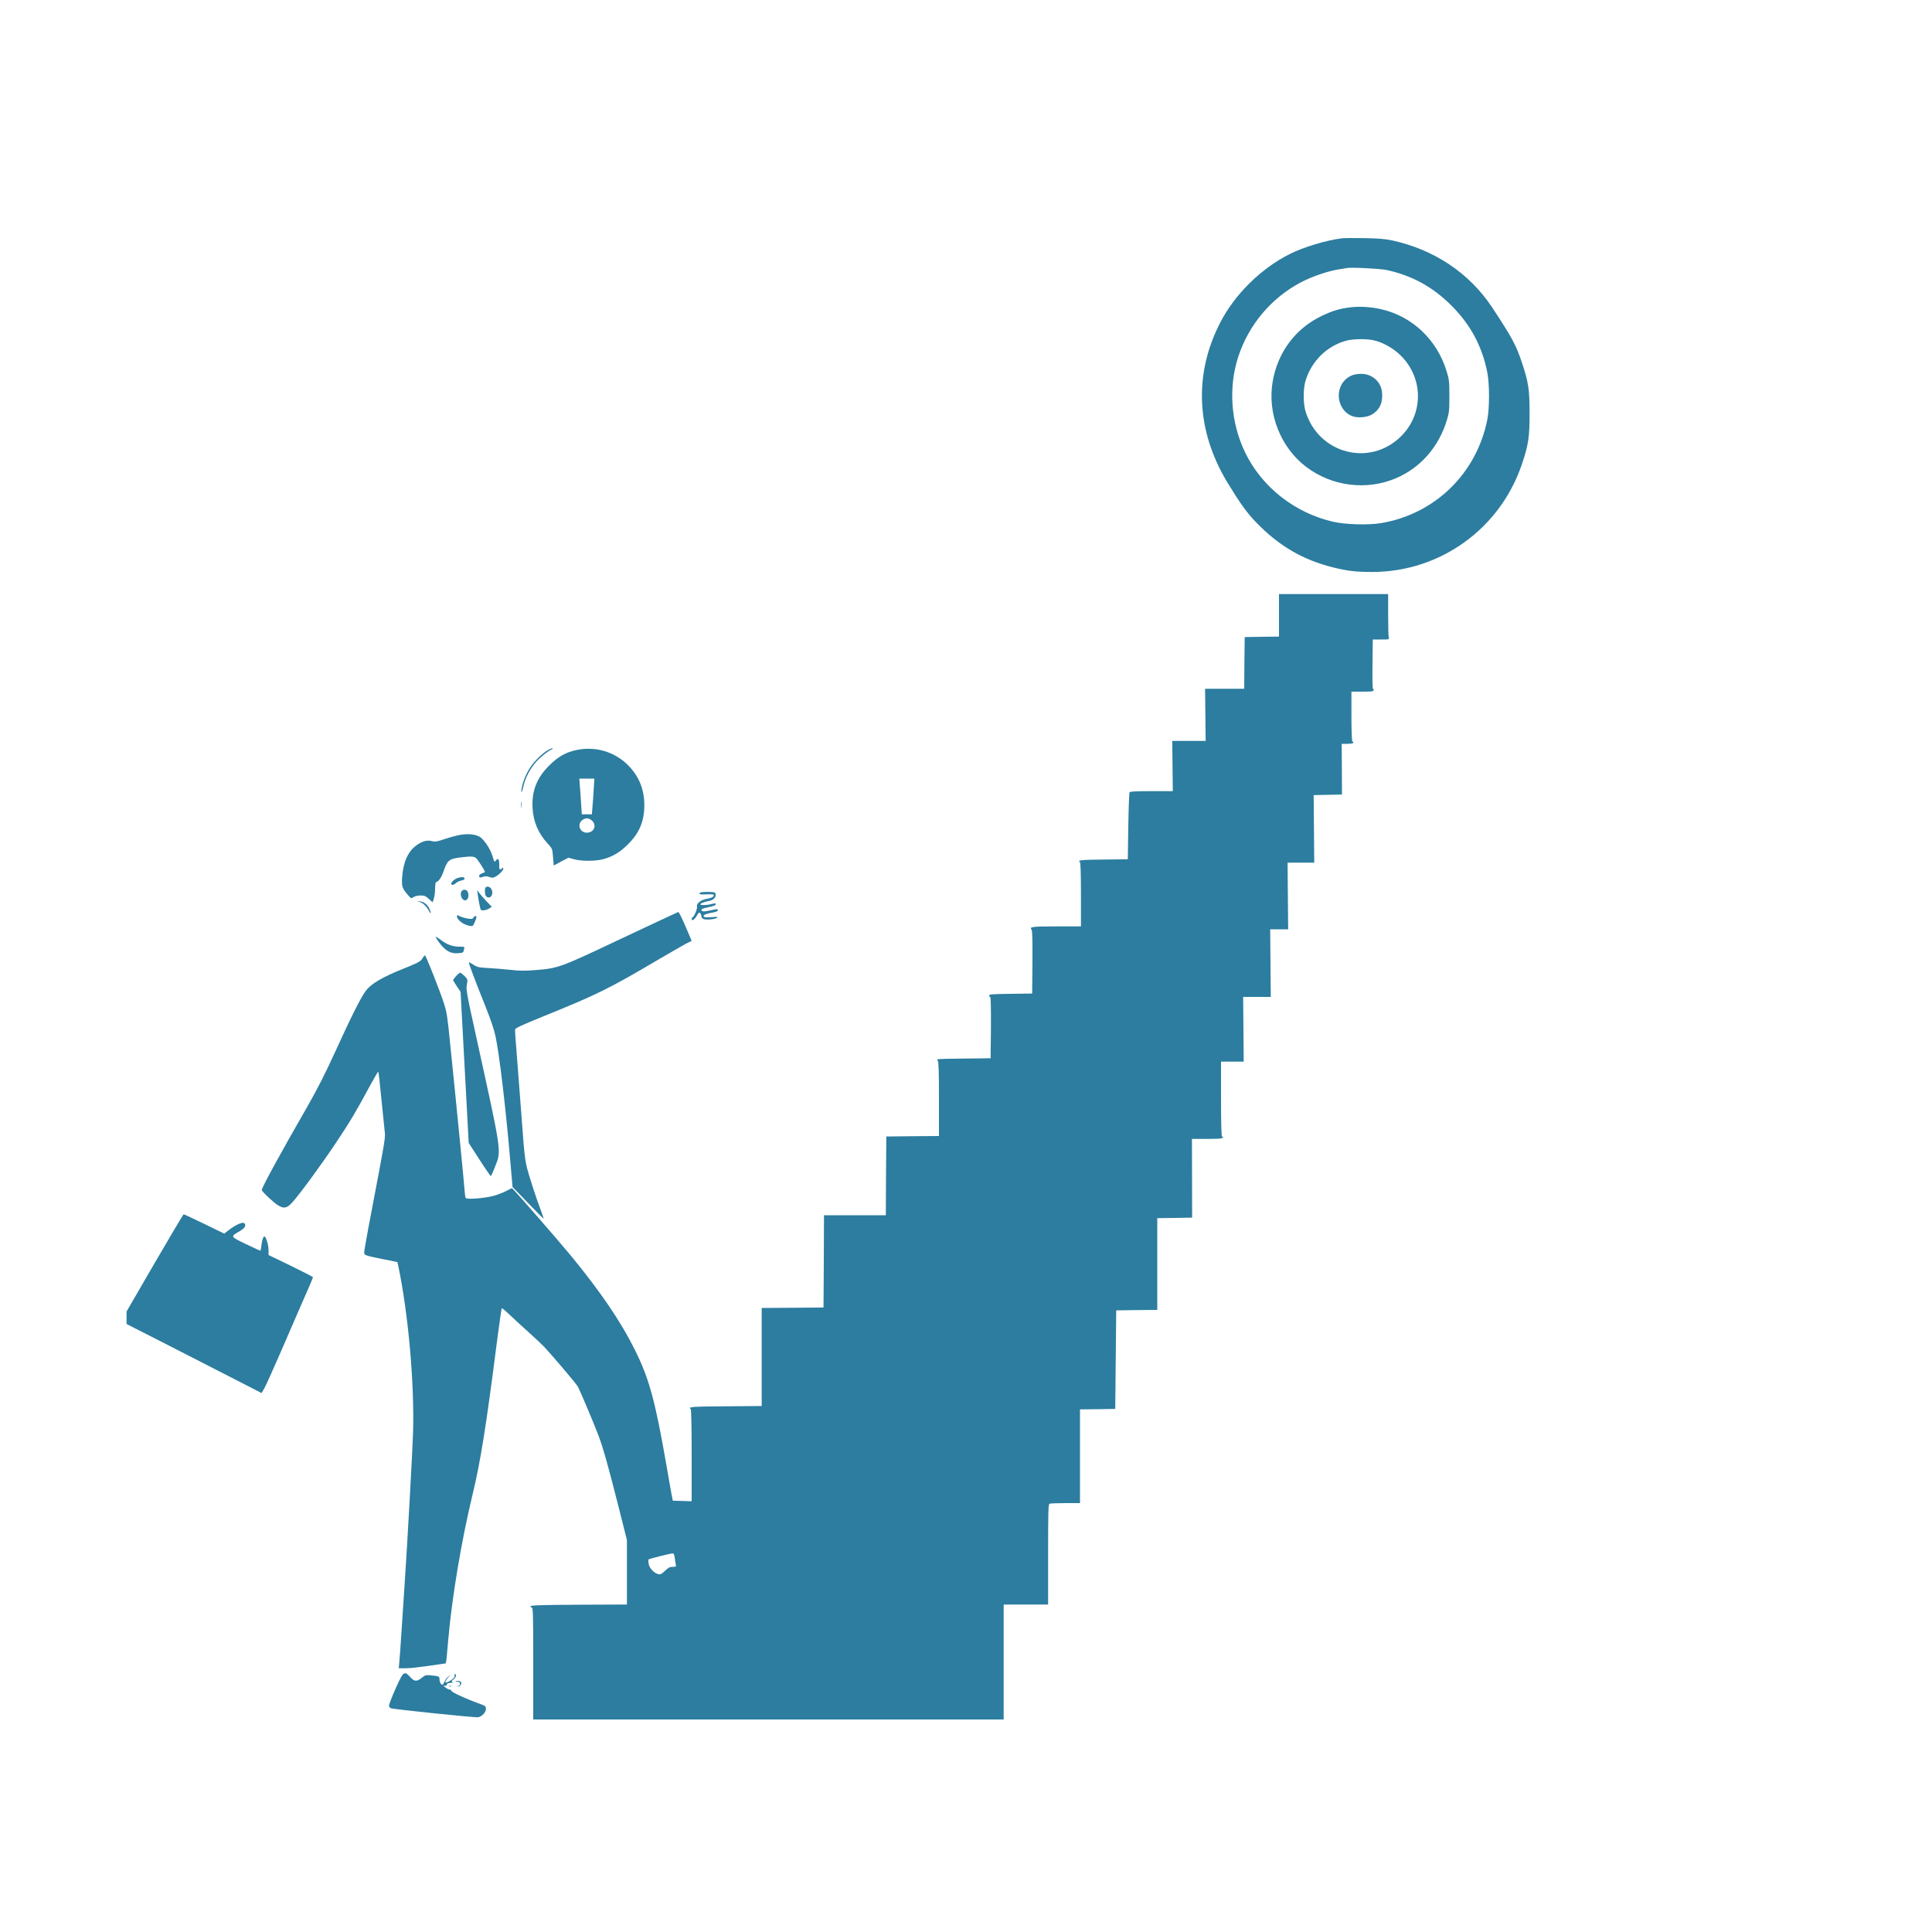 <?xml version="1.0" standalone="no"?>
<!DOCTYPE svg PUBLIC "-//W3C//DTD SVG 20010904//EN"
 "http://www.w3.org/TR/2001/REC-SVG-20010904/DTD/svg10.dtd">
<svg version="1.0" xmlns="http://www.w3.org/2000/svg"
 width="2000pt" height="2000pt" viewBox="0 0 2000 2000"
 preserveAspectRatio="xMidYMid meet">

<g transform="translate(0,2000) scale(0.1,-0.1)"
fill="#2C7DA0" stroke="none">
<path d="M13890 17533 c-165 -21 -399 -92 -539 -163 -297 -149 -569 -417 -719
-709 -277 -536 -250 -1122 76 -1659 134 -219 197 -307 295 -409 234 -243 484
-389 798 -467 150 -37 235 -47 404 -47 702 0 1322 446 1548 1111 69 201 82
287 81 535 0 246 -12 321 -80 524 -59 178 -104 261 -309 571 -234 353 -599
597 -1033 691 -75 16 -141 21 -292 24 -107 2 -211 1 -230 -2z m465 -328 c266
-59 477 -175 671 -369 197 -197 317 -420 371 -694 23 -118 23 -366 0 -484
-111 -560 -544 -982 -1105 -1074 -127 -21 -369 -14 -492 15 -398 92 -736 358
-910 716 -150 309 -176 680 -69 1000 110 329 343 604 649 764 112 58 271 113
380 131 41 6 82 13 90 15 39 10 351 -6 415 -20z"/>
<path d="M13982 16819 c-111 -13 -188 -36 -297 -88 -273 -130 -457 -375 -510
-678 -58 -333 81 -686 349 -888 266 -200 623 -245 926 -116 254 108 442 322
527 598 24 80 27 102 27 253 0 151 -3 172 -28 255 -100 328 -355 570 -678 644
-104 24 -221 31 -316 20z m230 -340 c100 -20 214 -84 292 -163 232 -233 233
-600 1 -831 -323 -323 -859 -183 -991 260 -24 80 -24 229 0 310 61 206 223
366 426 419 66 18 199 20 272 5z"/>
<path d="M13983 16109 c-79 -39 -124 -114 -124 -205 0 -97 60 -186 146 -214
60 -20 156 -9 204 23 64 42 95 97 99 176 6 107 -42 187 -135 226 -52 22 -140
19 -190 -6z"/>
<path d="M13240 13630 l0 -220 -177 -2 -178 -3 -3 -267 -2 -268 -203 0 -202 0
3 -270 3 -270 -173 0 -173 0 3 -260 3 -260 -220 0 c-165 0 -222 -3 -228 -12
-4 -7 -10 -166 -13 -353 l-5 -340 -252 -3 c-231 -2 -275 -7 -243 -27 6 -4 10
-127 10 -336 l0 -329 -254 0 c-254 0 -282 -4 -257 -34 8 -9 10 -113 9 -337
l-3 -324 -222 -3 c-189 -2 -223 -5 -223 -17 0 -8 5 -15 10 -15 7 0 9 -108 8
-317 l-3 -318 -265 -3 c-146 -1 -271 -4 -279 -7 -11 -4 -12 -8 -3 -17 9 -9 12
-116 12 -395 l0 -383 -272 -2 -273 -3 -3 -407 -2 -408 -320 0 -320 0 -2 -477
-3 -478 -320 -3 -320 -2 0 -508 0 -507 -372 -3 c-343 -2 -397 -6 -363 -27 6
-4 10 -175 10 -481 l0 -475 -97 3 -98 3 -12 60 c-6 33 -31 168 -53 300 -118
679 -179 903 -330 1206 -146 292 -348 589 -654 963 -136 165 -607 706 -616
706 -3 0 -31 -14 -62 -30 -31 -17 -91 -39 -134 -51 -97 -24 -273 -38 -283 -20
-4 6 -8 32 -10 59 -2 46 -88 927 -152 1547 -27 273 -35 322 -64 410 -45 138
-186 495 -196 495 -4 0 -17 -15 -28 -34 -19 -30 -42 -42 -203 -107 -213 -86
-326 -153 -379 -223 -52 -68 -154 -271 -320 -636 -104 -228 -184 -384 -287
-565 -285 -495 -472 -838 -472 -864 0 -15 125 -133 168 -158 61 -38 93 -31
148 30 81 90 308 400 458 626 141 211 205 319 354 596 41 75 76 134 78 132 3
-3 16 -117 29 -253 14 -137 29 -292 35 -344 10 -104 26 -5 -166 -1018 -24
-128 -44 -244 -44 -256 0 -30 5 -32 190 -70 l154 -31 9 -40 c104 -495 168
-1219 153 -1725 -6 -193 -61 -1182 -86 -1550 -11 -162 -14 -207 -35 -530 -8
-124 -17 -255 -21 -292 l-6 -68 62 0 c33 0 91 4 128 10 37 5 87 11 112 14 25
3 74 10 110 16 36 5 68 10 72 10 3 0 9 28 12 63 3 34 10 116 16 182 40 450
137 1025 250 1495 83 341 142 710 254 1588 25 189 47 346 50 349 3 4 45 -32
93 -78 49 -46 135 -126 193 -177 58 -52 127 -117 154 -145 95 -102 333 -383
349 -413 30 -59 169 -389 213 -506 51 -136 106 -335 215 -767 l79 -314 0 -333
0 -334 -497 -2 c-386 -2 -497 -6 -501 -15 -2 -7 3 -13 12 -13 14 0 16 -58 16
-580 l0 -580 2435 0 2435 0 0 595 0 595 230 0 230 0 0 519 c0 464 2 520 16
525 9 3 83 6 165 6 l149 0 0 485 0 485 183 2 182 3 5 510 5 510 213 3 212 2 0
475 0 475 181 2 180 3 -1 408 -1 407 161 0 c146 0 181 6 150 25 -6 4 -10 145
-10 391 l0 384 118 0 117 0 -3 335 -3 335 143 0 143 0 -3 350 -3 350 93 0 93
0 -3 345 -3 345 138 0 138 0 -3 350 -3 349 146 3 147 3 -1 263 -2 262 61 0
c55 0 75 10 50 25 -6 4 -10 102 -10 261 l0 254 115 0 c96 0 115 3 115 15 0 8
-3 15 -7 15 -5 0 -7 115 -5 255 l3 255 85 0 c85 0 86 0 80 23 -3 12 -6 118 -6
235 l0 212 -565 0 -565 0 0 -220z m-6255 -9757 c3 -27 8 -58 11 -70 4 -21 0
-23 -33 -23 -30 0 -45 -8 -79 -41 -35 -34 -47 -40 -68 -35 -45 11 -94 62 -101
107 -4 22 -4 43 -1 46 7 7 222 61 248 62 13 1 18 -10 23 -46z"/>
<path d="M5679 12239 c-55 -28 -148 -117 -190 -183 -42 -63 -76 -146 -88 -213
-13 -65 3 -51 17 15 18 87 72 190 136 259 50 55 126 114 159 126 7 2 10 7 7
10 -3 3 -21 -3 -41 -14z"/>
<path d="M5963 12235 c-107 -23 -189 -70 -278 -160 -129 -128 -182 -264 -172
-440 8 -142 59 -261 156 -367 49 -53 49 -54 56 -141 l7 -87 76 41 76 40 59
-16 c76 -21 215 -21 298 0 99 26 176 71 260 155 118 117 169 238 169 405 0
165 -56 301 -170 415 -140 140 -341 198 -537 155z m183 -407 c-4 -62 -9 -146
-13 -185 l-6 -73 -52 0 -52 0 -7 103 c-3 56 -9 139 -13 185 l-6 82 78 0 78 0
-7 -112z m-20 -321 c56 -48 24 -127 -52 -127 -71 0 -102 86 -48 129 35 27 66
26 100 -2z"/>
<path d="M5393 11670 c0 -30 2 -43 4 -27 2 15 2 39 0 55 -2 15 -4 2 -4 -28z"/>
<path d="M4772 11359 c-35 -5 -108 -25 -163 -43 -87 -29 -104 -32 -138 -23
-49 13 -101 -1 -159 -43 -89 -64 -137 -172 -149 -330 -6 -96 0 -116 59 -184
34 -39 35 -39 58 -23 15 10 44 17 72 17 41 0 54 -5 87 -35 l39 -36 13 38 c7
21 13 68 13 105 1 41 5 68 12 68 21 0 54 47 74 105 40 118 57 133 169 148 118
15 147 13 171 -8 19 -18 90 -128 90 -141 0 -3 -13 -10 -30 -15 -28 -10 -38
-28 -24 -41 3 -3 18 -1 34 5 22 8 38 8 64 -1 29 -11 40 -11 63 2 38 19 83 65
83 84 0 13 -3 13 -12 4 -23 -23 -33 -13 -30 31 1 23 -2 49 -7 57 -9 13 -12 12
-25 -5 -18 -24 -18 -24 -39 47 -24 77 -93 177 -137 199 -47 23 -111 29 -188
18z"/>
<path d="M4709 10897 c-37 -25 -51 -57 -24 -57 9 0 25 9 36 19 12 11 36 22 55
26 20 3 34 12 34 20 0 23 -62 18 -101 -8z"/>
<path d="M5027 10813 c-12 -11 -8 -78 5 -91 37 -37 81 13 58 68 -12 29 -45 41
-63 23z"/>
<path d="M4782 10778 c-27 -27 -4 -98 32 -98 32 0 47 51 26 91 -12 21 -40 25
-58 7z"/>
<path d="M4946 10738 c3 -26 11 -73 18 -105 11 -56 12 -58 42 -57 17 1 43 10
58 19 l27 18 -54 56 c-29 31 -63 70 -75 86 l-23 30 7 -47z"/>
<path d="M7258 10763 c-10 -2 -18 -9 -18 -15 0 -6 27 -9 75 -6 55 2 75 0 75
-9 0 -17 -29 -31 -80 -39 -52 -8 -103 -49 -95 -75 7 -20 -25 -102 -44 -113 -6
-4 -11 -14 -11 -22 0 -24 34 0 55 40 15 27 22 33 32 24 7 -6 13 -18 13 -28 0
-32 26 -43 90 -38 33 2 66 10 73 17 10 11 1 12 -50 7 -34 -3 -69 -3 -77 0 -32
12 -2 33 65 44 47 8 69 16 69 26 0 17 6 17 -81 -1 -49 -11 -76 -12 -83 -5 -16
16 4 27 69 39 57 11 85 24 73 37 -3 3 -23 1 -45 -5 -47 -13 -113 -14 -113 -2
0 10 41 25 96 36 40 8 67 36 62 67 -3 21 -8 23 -68 25 -36 0 -73 -1 -82 -4z"/>
<path d="M4342 10663 c31 -5 72 -44 99 -93 22 -43 25 -21 3 26 -21 43 -64 74
-101 73 l-28 -2 27 -4z"/>
<path d="M6435 10285 c-643 -304 -651 -307 -889 -327 -111 -9 -163 -9 -260 2
-67 7 -170 16 -231 19 -98 5 -115 9 -153 34 -24 16 -46 27 -48 24 -5 -5 62
-182 174 -462 51 -127 88 -237 101 -300 42 -199 106 -739 154 -1301 l23 -262
160 -165 c87 -91 160 -164 162 -163 1 2 -13 43 -31 92 -49 127 -124 359 -147
456 -14 56 -27 173 -40 363 -11 154 -34 448 -50 654 -17 205 -30 382 -28 393
2 15 64 44 293 137 560 227 676 284 1205 596 124 73 249 144 277 159 l53 26
-14 33 c-8 17 -26 61 -41 97 -40 95 -77 170 -84 169 -3 0 -267 -124 -586 -274z"/>
<path d="M4730 10517 c0 -39 65 -89 130 -101 35 -6 36 -5 57 44 15 34 18 52
10 57 -6 3 -17 -3 -24 -14 -12 -18 -19 -19 -65 -11 -29 5 -65 16 -80 24 -24
12 -28 12 -28 1z"/>
<path d="M4510 10301 c0 -4 13 -26 28 -47 71 -98 127 -130 209 -121 51 5 48 4
57 40 6 27 6 27 -47 27 -71 0 -131 22 -194 70 -29 22 -53 36 -53 31z"/>
<path d="M4721 9895 c-17 -20 -31 -38 -31 -41 0 -3 18 -31 39 -64 l39 -58 42
-782 42 -782 112 -173 c61 -95 114 -171 118 -169 4 2 24 48 45 102 64 163 69
130 -196 1333 -102 463 -108 499 -98 548 10 51 9 53 -24 87 -18 18 -38 34 -45
34 -7 0 -26 -16 -43 -35z"/>
<path d="M1602 6927 l-292 -504 0 -64 0 -65 438 -223 c240 -123 555 -284 699
-358 l261 -134 30 53 c16 29 89 190 162 358 167 385 218 504 286 658 30 68 54
126 54 130 0 4 -104 57 -230 119 l-230 111 0 54 c0 50 -27 138 -42 138 -13 0
-25 -34 -31 -89 -4 -29 -8 -55 -10 -58 -2 -2 -70 29 -151 68 -166 81 -163 76
-63 135 53 31 70 61 45 82 -18 14 -84 -15 -155 -68 l-52 -40 -206 100 c-114
55 -210 100 -214 100 -3 0 -138 -226 -299 -503z"/>
<path d="M4167 2662 c-26 -29 -145 -302 -140 -322 3 -10 11 -21 17 -23 30 -12
884 -100 907 -94 41 10 79 52 79 86 0 26 -5 31 -47 47 -169 61 -313 128 -313
144 0 6 -7 10 -16 10 -9 0 -27 9 -41 20 -25 20 -25 20 -4 20 12 0 20 4 17 9
-7 10 17 21 47 21 16 0 18 3 9 9 -10 6 -7 12 12 25 25 16 36 56 17 56 -5 0 -7
-8 -5 -17 3 -12 -7 -26 -28 -40 -71 -47 -88 -39 -41 19 l27 33 -26 -23 c-15
-13 -32 -37 -38 -53 -7 -16 -15 -29 -19 -29 -16 0 -31 26 -31 51 0 35 -3 37
-81 45 -61 6 -66 5 -103 -25 -52 -41 -76 -40 -120 9 -40 44 -55 49 -79 22z"/>
<path d="M4735 2591 c17 -3 29 -10 28 -14 -2 -4 -3 -11 -3 -16 0 -5 -8 -12
-17 -14 -17 -4 -17 -5 -1 -6 10 0 22 9 29 20 13 26 -2 39 -41 38 -22 -1 -22
-2 5 -8z"/>
<path d="M4648 2543 c6 -2 18 -2 25 0 6 3 1 5 -13 5 -14 0 -19 -2 -12 -5z"/>
</g>
</svg>
